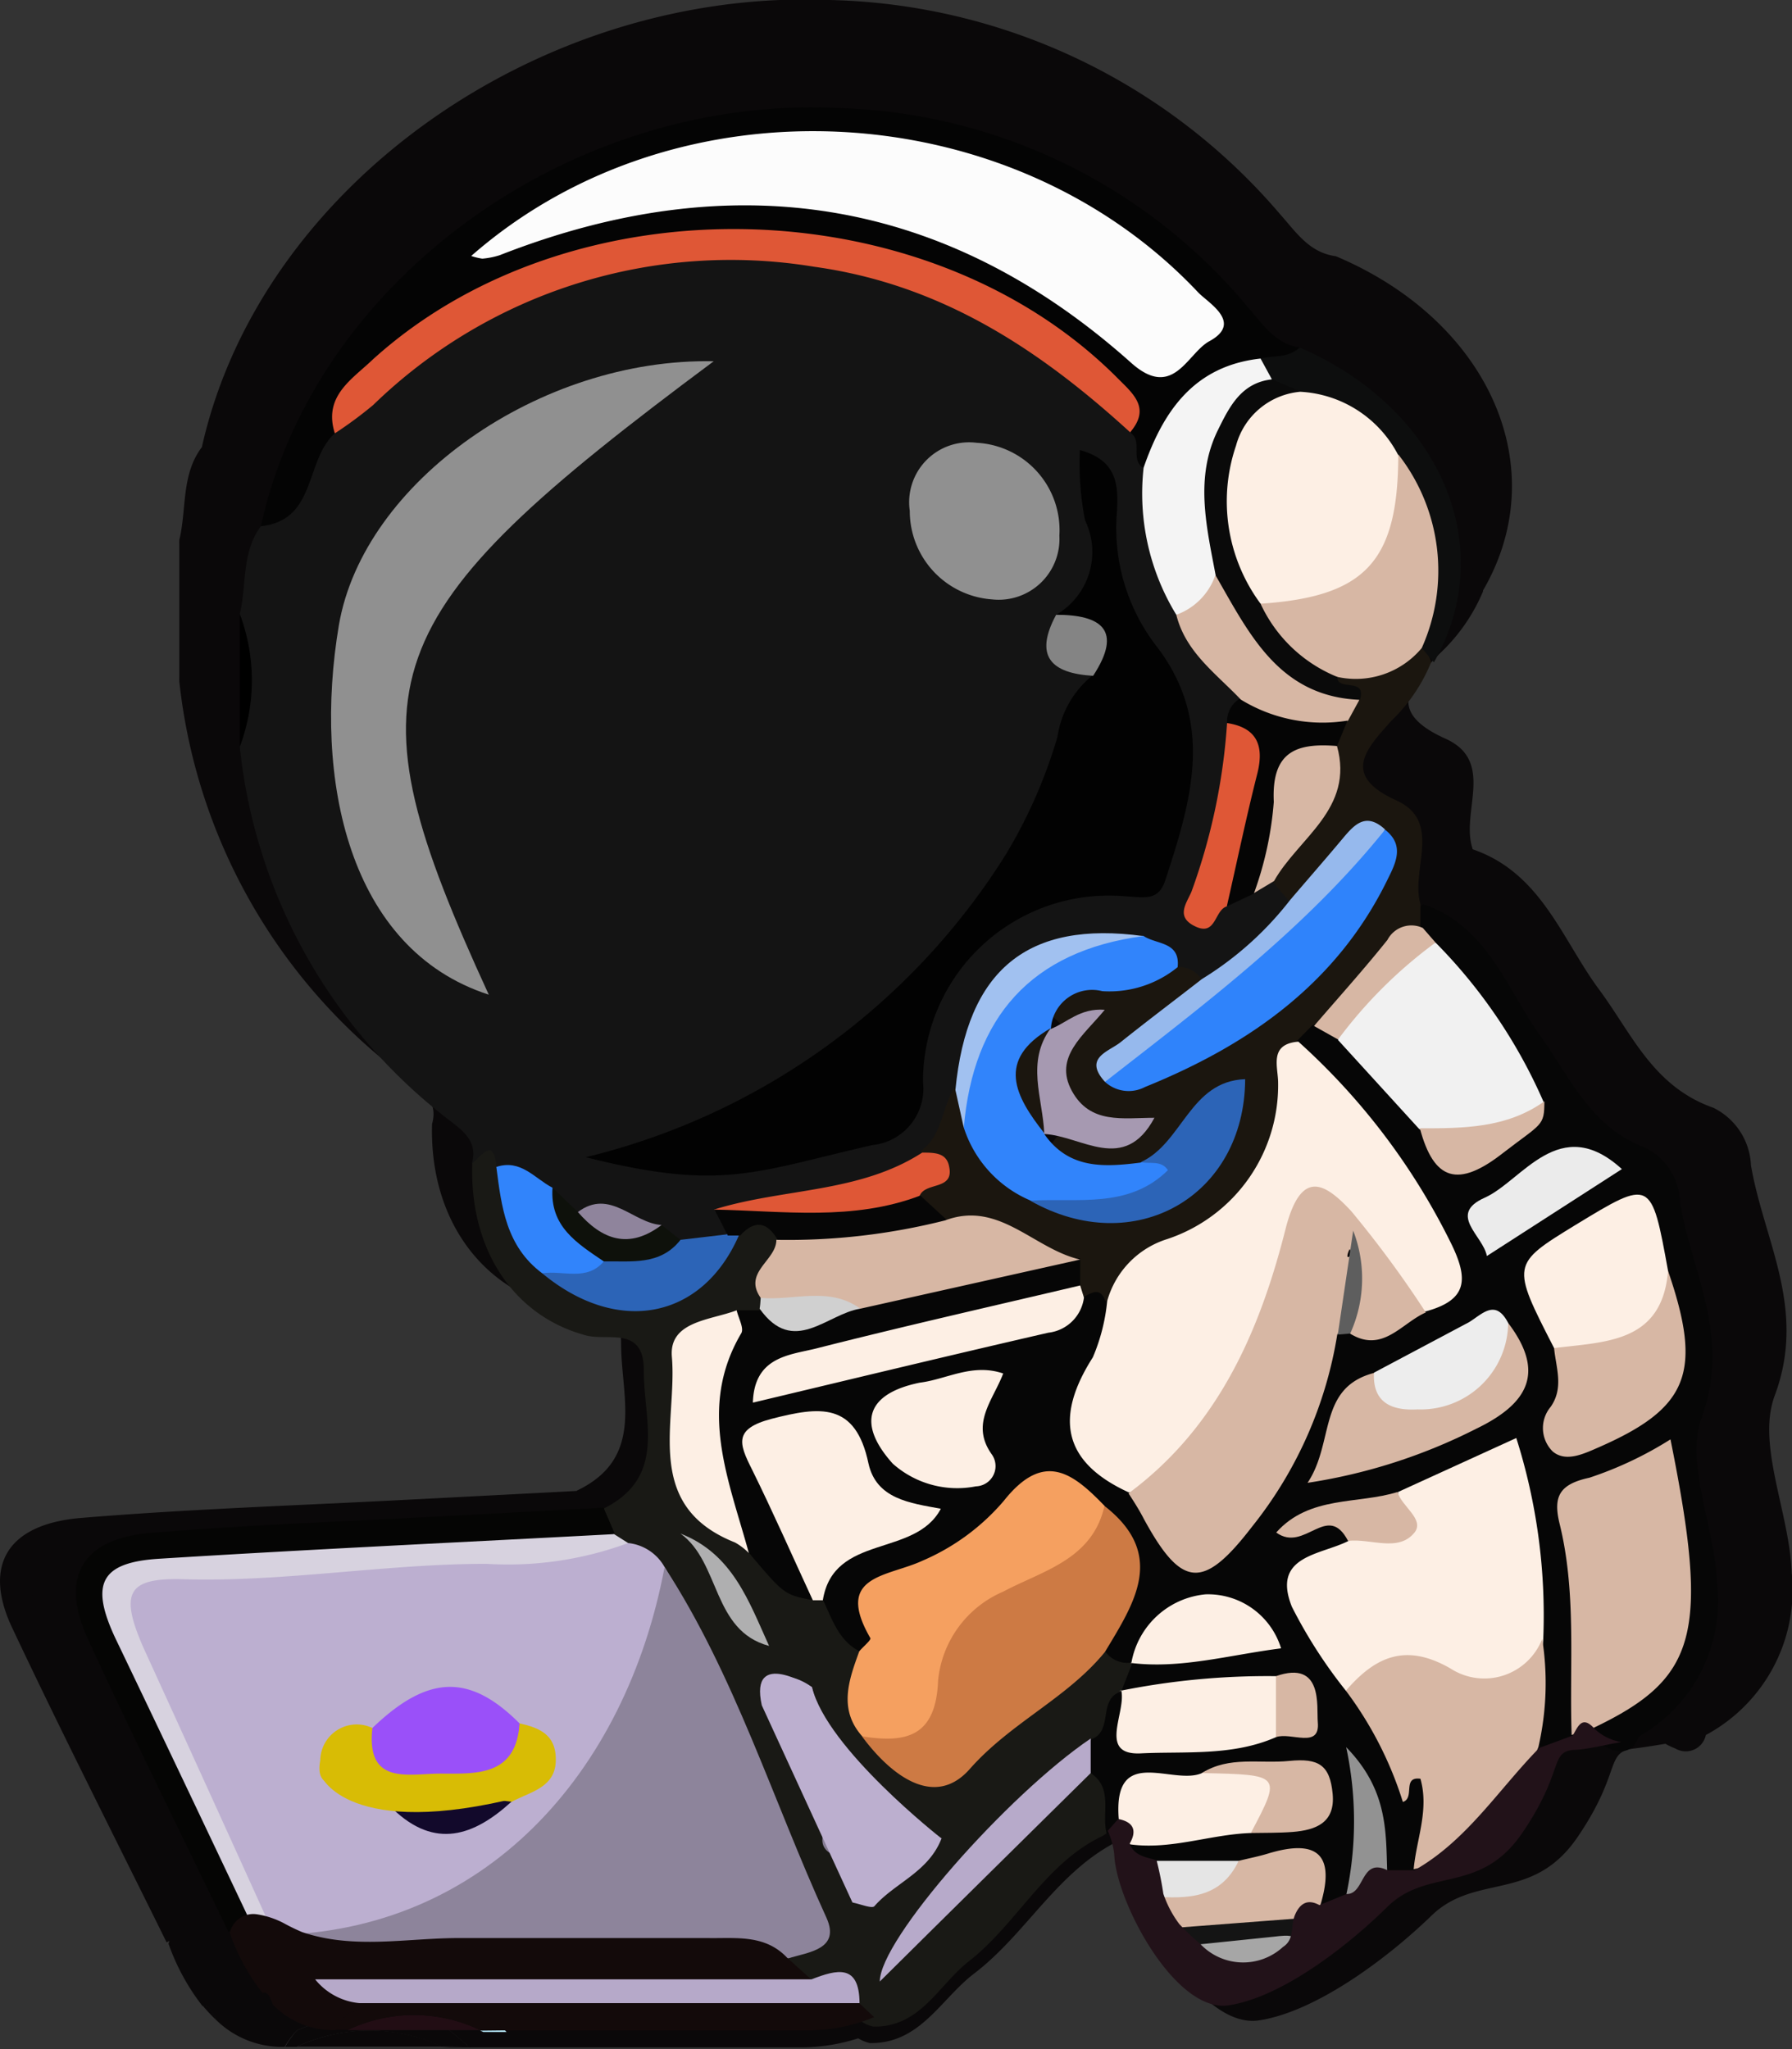 <svg xmlns="http://www.w3.org/2000/svg" viewBox="0 0 66.36 75.89"><rect x="0" y="0" width="66.36" height="75.89" fill="#333333" stroke="none"/><defs><style>.cls-1{fill:#0a0809;}.cls-2{fill:#141414;}.cls-3{fill:#060606;}.cls-4{fill:#191915;}.cls-5{fill:#040404;}.cls-6{fill:#1b160f;}.cls-7{fill:#050504;}.cls-8{fill:#0d0e0e;}.cls-9{fill:#020202;}.cls-10{fill:#909090;}.cls-11{fill:#df5736;}.cls-12{fill:#3184fb;}.cls-13{fill:#f4f4f4;}.cls-14{fill:#d7b7a4;}.cls-15{fill:#2c64b7;}.cls-16{fill:#96b9ed;}.cls-17{fill:#a1c1f0;}.cls-18{fill:#050505;}.cls-19{fill:#848484;}.cls-20{fill:#0e110b;}.cls-21{fill:#8f849c;}.cls-22{fill:#fdefe4;}.cls-23{fill:#cd7a44;}.cls-24{fill:#f5a060;}.cls-25{fill:#f1f1f1;}.cls-26{fill:#b7aaca;}.cls-27{fill:#ededed;}.cls-28{fill:#ebebeb;}.cls-29{fill:#929292;}.cls-30{fill:#e5e5e5;}.cls-31{fill:#d0d0d0;}.cls-32{fill:#5e5e5e;}.cls-33{fill:#a6a6a6;}.cls-34{fill:#bcafd0;}.cls-35{fill:#8d849b;}.cls-36{fill:#d7d2df;}.cls-37{fill:#bcafcf;}.cls-38{fill:#afafb0;}.cls-39{fill:#b1a5c4;}.cls-40{fill:#857c93;}.cls-41{fill:#bbaecf;}.cls-42{fill:#beb1d2;}.cls-43{fill:#fcfcfc;}.cls-44{fill:#2f83fb;}.cls-45{fill:#0a0a0a;}.cls-46{fill:#a699b1;}.cls-47{fill:#9a50f9;}.cls-48{fill:#d8bc05;}.cls-49{fill:#12092b;}.cls-50{fill:none;}.cls-51{fill:#221219;}.cls-52{fill:#220d14;}.cls-53{fill:#130a0a;}.cls-54{fill:#baeefe;}.cls-55{fill:#b6a9c9;}</style></defs><g id="Layer_2" data-name="Layer 2"><g id="Layer_1-2" data-name="Layer 1"><path class="cls-1" d="M16,41.63c.24-.87-.37-1.26-.95-1.71A21.1,21.1,0,0,1,6.64,25.24a17.37,17.37,0,0,0,0-5.24c.28-1.16.06-2.43.85-3.46,1.36-1.21,1.62-3.16,3.09-4.29A22.34,22.34,0,0,1,22.64,5.82,22,22,0,0,1,42.7,12.25c.66.59.34,1.51.77,2.18.44,1.75.55,3.57,1.42,5.21.5,1.35,1.71,2.27,2.35,3.54a7.26,7.26,0,0,1-.06,1.32,49.39,49.39,0,0,1-1,5.42c-.08.34-.74.88.15,1.12.37-.14.71-.34,1.06-.49a2.28,2.28,0,0,1,1.31-.23.91.91,0,0,1,.62.76,5.65,5.65,0,0,1-3.54,3.55,2.48,2.48,0,0,1-1.26-.46,3.22,3.22,0,0,0-1.92-1c-4.26,0-5.62,1.15-6.44,5.62a5,5,0,0,1-1.51,2.81c-2.29,1.6-5.09,1.56-7.64,2.29-.32.28-.46.71-.85.93a2.54,2.54,0,0,1-1.63.11,7.61,7.61,0,0,1-1-.29,12.25,12.25,0,0,0-3.15-.8,3.87,3.87,0,0,1-1.4-.75,15.44,15.44,0,0,1-2.14-1.3C16.83,40.35,16.19,42.18,16,41.63Z"/><path class="cls-1" d="M54.46,31.43c2.6.85,3.36,3.33,4.75,5.21,1.23,1.66,2,3.6,4.24,4.39a2.49,2.49,0,0,1,1.39,2.13c.48,2.8,2.08,5.31.88,8.53-.68,1.82.55,4.33.63,6.57a6.1,6.1,0,0,1-3.18,6,.76.76,0,0,1-1.13.5c-.55-.22-1-.52-.66-1.23,4.06-2.53,3.5-6.21,2.66-10C60.83,55,60.91,55,61,58.21c0,2,.42,4.14-.42,6.14-.4.38-.8.72-1.38.29-.81-1.21-.43-2.56-.51-3.86a27.07,27.07,0,0,0-.49-6c-.19-1.18-.65-1.55-1.79-.94A16.16,16.16,0,0,1,53.68,55a19.23,19.23,0,0,1-3.2.61c.78-.17,1.39-.15,1.18.91-2.47,2-2.47,2,.27,5.67,1.19,1.15,1.35,2.88,2.72,4.07.94.82.46,2.52-.78,3.51a1.23,1.23,0,0,1-1-.15c-.88-1.16,0-2.73-.88-3.71-.19-.47-.52,0-.25-.14.09-.06.14,0,.2.1.8,1.56.43,3.09-.13,4.62a1.29,1.29,0,0,1-1.24.62c-.73-1.86-2.16-1.9-3.8-1.41a13.52,13.52,0,0,1-3.18-.07c-.54-.18-1.08-.36-1-1.08,1.38-1,3-1,4.61-1.13.92-.1,2.53.38,2.51-.69,0-1.36-1.64-.74-2.61-.85a3.76,3.76,0,0,0-1.44.24c-1.2.25-2.66,0-3.14,1.61-.22.29-.48.51-.89.33-.68-.66-.62-1.57-.89-2.37a3.74,3.74,0,0,1,0-1.49c.33-.71.15-1.78,1.37-1.88,1.36,3.06,3.91,1.53,6.07,1.48.45-.19,1.28,0,1.14-.84s-.85-.44-1.36-.49c-1.86-.19-3.71.88-5.58.08-.64-.45-.25-.78.14-1.1,1.39-1,3.18-.6,5-1.36-1.13-.83-2.07-1-3.07-.16a14.57,14.57,0,0,1-1.9,1.5.72.72,0,0,1-1.11-.36,1.88,1.88,0,0,1,.32-1.56,2.86,2.86,0,0,0-.53-4c-1.2-1.21-2.3-1.16-3.54,0a10.38,10.38,0,0,1-3.37,2.27c-1,.4-1.9.85-1.78,2.17a1.09,1.09,0,0,1-.84,1c-1.21-.17-1.56-1-1.63-2-.16-2.29,1.85-2.53,3.5-3.44A6.42,6.42,0,0,1,31.13,53a1.72,1.72,0,0,0-2.55-.57c-1.11.54-.49,1.33-.19,2.05.62,1.45,1.78,2.73,1.6,4.46-.82,1.29-1.47.08-2-.23s-.83-1.1-1.12-1.74a9,9,0,0,1-.19-9.55,1.21,1.21,0,0,1,1-.25c1.51.86,2.87-.09,4.3-.36,2.89-.46,5.61-1.94,8.66-1.43a.94.94,0,0,1,.17,1C39,48,36.58,47.94,34.42,48.56s-4.44.62-6,1.75c.23-.41,1.14-.36,1.9-.58C32.87,49,35.46,48.64,38,48c.84-.23,1.79-.28,2.38-1.07.48-.28.94-.9,1.52-.14a2.82,2.82,0,0,1-.21,2.77c-1.23,2-.77,3.59,1.23,4.81,2.32,3.45,2.72,3.4,5.21-.16,1.23-1.75,1.61-3.82,2.55-5.66a1.16,1.16,0,0,1,.53-.37A6.94,6.94,0,0,0,54.45,47c1.1-.57.84-1.37.41-2.23a18.08,18.08,0,0,0-3.55-5.09c-.79-.77-1.79-1.43-2-2.63a1.11,1.11,0,0,1,.6-.81,1.73,1.73,0,0,1,1.34.29c1.51.87,2.37,2.35,3.5,3.57,1.31,1.77,2.62,1.46,4-.94a29.46,29.46,0,0,0-4.07-5.85,2.44,2.44,0,0,1-.51-.9A1,1,0,0,1,54.46,31.43Z"/><path class="cls-1" d="M41,65.68c.93.6.42,1.58.64,2.37l-.16.1c-2.31,1.12-3.45,3.45-5.4,4.94-1.24.94-2,2.61-3.87,2.58a1.5,1.5,0,0,1-.83-.53,1.89,1.89,0,0,0-1.82-1.06c-.53-.26-1.06-.52-.91-1.25a2.35,2.35,0,0,0,.41-3c-1.92-3.85-3.3-7.94-5.47-11.68A4.34,4.34,0,0,0,22.19,57a2.36,2.36,0,0,1-.66-.64,1.19,1.19,0,0,1-.17-1.15C23.9,54,23,51.74,23,49.77c0-1.74-1.46-1.13-2.34-1.36C17.7,47.66,15.9,45,16,41.63c.39-.31.87-1.12,1,.16,1.07,1.13,1,2.89,2.31,3.88,2.9,1.91,5,1.5,7.27-1.43a1.1,1.1,0,0,1,1.81-.15c.62,1-.2,1.91-.33,2.86a.75.75,0,0,1-.42.47h-.94a5.45,5.45,0,0,0-.41,8.16A6.24,6.24,0,0,1,27.21,57c1.41,1.63,1.41,1.63,2.59,1.85a.25.25,0,0,1,.4,0c.37.76.62,1.6,1.47,2,.57.95,0,2.14.68,3.06,1.88,1.93,2.38,1.84,4.35.15,1.47-1.26,2.73-2.93,4.91-3.19a1.08,1.08,0,0,0,1.07.42l0,0-.46,1.15,0,0c-1,.29-.3,1.54-1.18,1.87-2,3.12-5.2,5.08-7.57,8.32,2-2.09,3.61-4.12,5.55-5.8C39.6,66.3,40,65.46,41,65.68Z"/><path class="cls-1" d="M10.48,12.88c-1.23,1-.72,3.42-3,3.66C9.65,6.88,20-.44,30.72,0A22.57,22.57,0,0,1,47.4,7.93c.59.66,1.08,1.43,2.07,1.56,0,.81-.71.81-1.25,1a4.7,4.7,0,0,0-3.91,2.73c-.23.47-.42,1.06-1.15,1-.62-.3-.07-1-.54-1.39C42,10.51,39.8,9.6,38,8.48,28.88,2.82,15.81,5.16,10.48,12.88Z"/><path class="cls-1" d="M40.61,46.46v-1c-1.89,0-3.48-1.32-5.4-1.16a1.6,1.6,0,0,1-1.23-1c-.2-.71,1-1.25.25-2,.86-.61.84-1.68,1.33-2.48.49.18.61.61.78,1a5.17,5.17,0,0,0,2.69,3c3.5,1.47,5.8.56,7.56-3.33-1.62.81-2.27,2.43-3.84,2.7-1.27.15-2.58.39-3.24-1.13.67-1.35,2-.08,2.69-.66-1.85-.51-3.11-1.47-2.22-3.72.19-.47-.51-.57-.5-1,1.2-2,3.27-1.44,5.07-1.69.4,0,.78.08,1,.47.27,1.06-.76,1.22-1.29,1.72s-1.64.75-1.67,1.8c4.61-.84,9.21-4.9,9.84-8.66-1.59-.06-1.72,2.14-3.34,2l-.64-.74c.14-2,2.32-3.09,2.21-5.15A3.3,3.3,0,0,1,51,24.2a4.59,4.59,0,0,0,.31-.77c0-.43-.7-.76-.21-1.26a14.83,14.83,0,0,1,3.13-.93.85.85,0,0,1,.69.66,6.72,6.72,0,0,1-1.62,2.32c-1,1.05-2.08,2.1.23,3.14,1.86.84.55,2.72,1,4.07v.92c-1.58,1.17-2.3,3.26-4.4,3.87l-.64.63c-.14,4.07-1.62,7.29-5.85,8.78-.78.28-1,1.31-1.88,1.45-.21-.59-.57-.29-.91-.15-.18-.06-.27-.15-.25-.27S40.57,46.46,40.61,46.46Z"/><path class="cls-1" d="M7.05,71.47l-.88.47C4.26,68.07,2.31,64.23.47,60.33-.65,58,.25,56.45,3,56.22c4-.33,8-.46,12-.67l6.36-.33.45,1a9.42,9.42,0,0,1-4.52.92c-4.12-.1-8.18.69-12.3.59-3.13-.08-3.61.73-2.22,3.4s2.43,5.44,3.85,8.07C7,69.89,7.46,70.62,7.05,71.47Z"/><path class="cls-1" d="M54.9,21.9l-.5-.56c-.53-2.34.53-4.93-1.21-7.06a6.27,6.27,0,0,0-3.6-2.58,5.32,5.32,0,0,1-1.18-.62,1.18,1.18,0,0,1-.52-1.15c.54-.13,1.15,0,1.58-.44C55.17,11.9,57.57,17.36,54.9,21.9Z"/><path class="cls-1" d="M6.64,20a7.34,7.34,0,0,1,0,5.24Z"/><path class="cls-1" d="M39.63,20a2.81,2.81,0,0,0,1.17-3.72,10.8,10.8,0,0,1-.21-2.77C42.15,14,42.14,15,42.09,16a7.48,7.48,0,0,0,1.53,5.2c2.46,3,1.48,6.15.42,9.31-.29.83-.86.66-1.57.63-4.63-.2-8.12,2.85-8.22,7.31a2.24,2.24,0,0,1-2,2.48c-4.78,1-6.06,1.83-11.58.49,7.35-1.95,13-5.81,17-12a19.72,19.72,0,0,0,2.07-4.59,3.69,3.69,0,0,1,1.44-2.4A3.53,3.53,0,0,0,39.63,20Z"/><path class="cls-1" d="M25.79,10c-14,10.11-14.88,12.69-9.09,25C11,33.21,9.59,26.47,10.64,20.44,11.63,14.78,18.78,9.89,25.79,10Z"/><path class="cls-1" d="M10.48,12.88C10,11.41,11.17,10.7,12,10c8.07-7.13,22.36-6.77,30,.7.65.63,1.42,1.2.56,2.18C39,9.57,35,7,29.85,6.31A21.1,21.1,0,0,0,12,11.74,17.51,17.51,0,0,1,10.48,12.88Z"/><path class="cls-1" d="M39.15,40.47c1,1.39,2.43,1.31,3.89,1.13.54-.23,1.19-.45,1.48.2.22.48-.32.85-.73,1.09-1.68,1-3.44.76-5.21.23a4.69,4.69,0,0,1-2.68-2.87c.13-5.36,2-7.3,7.25-7.56.52.35,1.5.21,1.39,1.23a4.43,4.43,0,0,1-3,1,1.65,1.65,0,0,0-2.06,1.42,2.14,2.14,0,0,1-.21.6,2.8,2.8,0,0,0,0,3A.84.84,0,0,1,39.15,40.47Z"/><path class="cls-1" d="M39.76,16.91A2.43,2.43,0,0,1,37,19.42a3.53,3.53,0,0,1-3.33-3.49,2.4,2.4,0,0,1,2.71-2.68A3.48,3.48,0,0,1,39.76,16.91Z"/><path class="cls-1" d="M47.89,9.93l.46.82c-2.27,2.25-2.12,5.05-1.86,7.87-.39.85-.81,1.65-2,1.41a9,9,0,0,1-1.33-5.8C44,12,45.22,10.22,47.89,9.93Z"/><path class="cls-1" d="M44.49,20a2.55,2.55,0,0,0,1.59-1.55c.72-.11,1.07.41,1.27.89.87,2.06,2.73,3,4.55,4l-.45.82c-1.77,1.19-3.25.93-4.41-.86C46.09,22.31,44.85,21.49,44.49,20Z"/><path class="cls-1" d="M26.8,44.49c-1.48,3.31-4.89,3.95-7.94,1.49.61-.75,1.58-.59,2.37-.9a18.2,18.2,0,0,1,3.21-.42l1.87-.21A.31.31,0,0,1,26.8,44.49Z"/><path class="cls-1" d="M49.08,31.28c.69-.79,1.39-1.56,2.07-2.36.49-.58,1-1.16,1.78-.43-2.54,4.65-6.62,7.64-11.32,10-.9-1,.16-1.19.64-1.58,1.08-.85,2.19-1.65,3.29-2.47A13.2,13.2,0,0,0,49.08,31.28Z"/><path class="cls-1" d="M46.52,31.52c-.49.15-.42,1.17-1.24.8s-.39-.9-.18-1.38a23.34,23.34,0,0,0,1.44-6.64c1.54-.54,2,.48,1.88,1.55C48.27,27.87,48.17,30,46.52,31.52Z"/><path class="cls-1" d="M51,25.19c.7,2.49-1.57,3.63-2.55,5.35l-.82.48c-.41-1.85.37-3.57.75-5.3C48.68,24.34,50,24.71,51,25.19Z"/><path class="cls-1" d="M43.15,32.69c-4.53.59-6.87,3.18-7.25,7.55-.11-.49-.23-1-.35-1.49C36,34,38.47,32.07,43.15,32.69Z"/><path class="cls-1" d="M21.35,45.51c-.7.8-1.65.35-2.49.47-1.46-1-1.65-2.62-1.85-4.19,1-.32,1.54.46,2.26.82C19.56,43.85,21.18,44.18,21.35,45.51Z"/><path class="cls-1" d="M34.22,41.23c.5,0,1,0,1.11.56.19.92-.95.58-1.19,1.12a3.3,3.3,0,0,1-2.94,1.3,18.49,18.49,0,0,1-5.38-.74C28.6,42.66,31.66,42.83,34.22,41.23Z"/><path class="cls-1" d="M51,25.19c-1.63-.11-2.66.22-2.56,2.21A13.66,13.66,0,0,1,47.62,31l-1.1.5c.41-1.73.79-3.47,1.23-5.19.28-1.1.06-1.85-1.21-2a1,1,0,0,1,.5-1,6.49,6.49,0,0,0,4.41.86Z"/><path class="cls-1" d="M25.82,43.47c2.79.06,5.61.45,8.32-.56l1,1c-2.1,1.76-4.42,1.71-6.85.76-.43-.71-.93-.8-1.52-.17l-.49,0Z"/><path class="cls-1" d="M39.63,20c1.8,0,2.72.59,1.5,2.41C39.44,22.34,38.72,21.66,39.63,20Z"/><path class="cls-1" d="M21.35,45.51c-1.06-.72-2.21-1.37-2.08-2.9l1,1c1.12.2,2.16.93,3.38.5l.76.59C23.63,45.68,22.46,45.49,21.35,45.51Z"/><path class="cls-1" d="M23.68,44.07c-1.3,1-2.4.61-3.38-.5C21.6,42.65,22.54,44,23.68,44.07Z"/><path class="cls-1" d="M41.68,47.08a3.6,3.6,0,0,1,2.43-2.45,6.35,6.35,0,0,0,4.48-6.16c0-.63-.38-1.52.82-1.62a26.3,26.3,0,0,1,6.16,7.94c.76,1.48.67,2.29-1,2.74-1.76-.11-1.76-1.87-2.69-2.76-.52-.5-.93-1.29-1.71-1.17s-.63,1-.81,1.59A23.25,23.25,0,0,1,45.23,53c-.68.82-1.25,1.94-2.68,1.68-2.7-1.21-2.95-3-1.44-5.34A7.17,7.17,0,0,0,41.68,47.08Z"/><path class="cls-1" d="M51.35,62.43a18.6,18.6,0,0,1-2.22-3.31c-.82-2,1.16-2,2.3-2.6.76-.55,2-.63,2-1.92l4.78-2.1c.65,2.62,1.35,5.18,1.07,7.89a2.16,2.16,0,0,1-3,1.94A9.13,9.13,0,0,0,51.35,62.43Z"/><path class="cls-1" d="M42.55,54.65c3.62-2.6,5.31-6.41,6.36-10.44.62-2.34,1.57-1.81,2.64-.68a39.53,39.53,0,0,1,3,4c-1,.41-1.74,1.62-3.07.82-.28-1,.62-2.06,0-3.31,0-.1-.22.46,0,.26A3.61,3.61,0,0,1,51,48.4,15.94,15.94,0,0,1,47.56,56c-2,2.5-2.83,2.42-4.38-.31C43,55.32,42.76,55,42.55,54.65Z"/><path class="cls-1" d="M61.36,63.92l-.87.28c-.11-2.79.2-5.59-.49-8.35-.26-1,0-1.53,1.21-1.79a15.79,15.79,0,0,0,3.28-1.51C66,60.19,65.56,61.94,61.36,63.92Z"/><path class="cls-1" d="M41.61,60.9c-1.53,1.83-3.8,2.78-5.44,4.6-1.44,1.61-3.22.24-4.38-1.27a4.27,4.27,0,0,0,2.69-3.13,4,4,0,0,1,2.2-2.78,35.44,35.44,0,0,0,4.9-3.18C44.12,57.05,42.77,59,41.61,60.9Z"/><path class="cls-1" d="M41.58,55.14c-.48,2.14-2.52,2.56-4.09,3.39S34.91,60.46,34.86,62c-.09,2.23-1.28,2.5-3.07,2.22-1-1.08-.55-2.22-.12-3.35.16-.18.49-.45.45-.52-1.47-2.49.69-2.41,2.12-3.06A8.94,8.94,0,0,0,37.54,55C39.14,53,40.3,53.86,41.58,55.14Z"/><path class="cls-1" d="M51.35,62.43c1.18-1.35,2.41-1.89,4.23-.87a2.55,2.55,0,0,0,3.7-1.17,10.94,10.94,0,0,1-.16,4.3c-.92,2.35-2.27,4.29-5,4.81.11-1.18.63-2.33.28-3.56-.76-.09-.22.76-.71.92A14.62,14.62,0,0,0,51.35,62.43Z"/><path class="cls-1" d="M55,33a20.52,20.52,0,0,1,4.41,6.28,3.62,3.62,0,0,1-5,1L51,36.77A5.07,5.07,0,0,1,55,33Z"/><path class="cls-1" d="M30.2,58.86l-.2,0-.2,0c-.82-1.72-1.61-3.46-2.48-5.16-.51-1-.72-1.59.81-2,1.95-.5,3.39-.67,3.92,1.75.31,1.41,1.67,1.57,2.92,1.79C33.92,57.19,30.63,56.23,30.2,58.86Z"/><path class="cls-1" d="M28.32,44.66a26.28,26.28,0,0,0,6.85-.76c2.21-.81,3.59,1.12,5.43,1.54l-8.89,1.93c-1.33-.22-2.77.56-4-.42C27,45.94,28.33,45.48,28.32,44.66Z"/><path class="cls-1" d="M59.76,48.93c-1.74-3.3-1.74-3.3.86-4.85,3.07-1.82,3.07-1.82,3.75,1.81C64.49,48.74,62.84,49.82,59.76,48.93Z"/><path class="cls-1" d="M59.76,48.93c2.06-.26,4.34-.19,4.61-3,1.41,4,.82,5.41-2.82,7-.63.26-1.32.58-1.84.15a1.27,1.27,0,0,1-.1-1.75C60.16,50.49,59.83,49.71,59.76,48.93Z"/><path class="cls-1" d="M40.61,46.46l.16.47a1.62,1.62,0,0,1-1.44,1.39c-3.94.88-7.87,1.81-11.95,2.76.06-1.8,1.45-1.87,2.53-2.14C33.47,48.07,37,47.28,40.61,46.46Z"/><path class="cls-1" d="M57.9,47.88c1.53,2,.79,3.23-1.3,4.17a23,23,0,0,1-6.8,2.13c1.13-1.59.4-3.75,2.67-4.34C55.14,51,55.27,51,57.9,47.88Z"/><path class="cls-1" d="M27.21,57a2.41,2.41,0,0,0-.56-.42c-3.76-1.46-2.32-4.73-2.55-7.32-.12-1.41,1.56-1.44,2.61-1.84.08.31.31.72.19.91C25.11,51.3,26.37,54.15,27.21,57Z"/><path class="cls-1" d="M37.49,49.93c-.42,1-1.34,2-.46,3.24a.79.79,0,0,1-.64,1.25A4,4,0,0,1,33,53.53c-1.44-1.57-1-2.76,1.07-3.16C35.2,50.17,36.25,49.51,37.49,49.93Z"/><path class="cls-1" d="M42.18,62.44a32,32,0,0,1,6.33-.59,1.65,1.65,0,0,1,0,2.41c-1.77.75-3.7.56-5.51.64s-.57-1.61-.8-2.49Z"/><path class="cls-1" d="M42.62,68.49l-.46-1c-.24-3,2.18-1.31,3.36-1.82a1.75,1.75,0,0,1,1.18-.21c.68.07,1.61-.34,2,.52S48.4,67.62,47.5,68C45.87,68.09,44.29,68.71,42.62,68.49Z"/><path class="cls-1" d="M41,65.68,32.5,73.89c0-1.65,5.19-7.37,8.53-9.61Z"/><path class="cls-1" d="M50.29,70.93l-.9.47a5.83,5.83,0,0,1-5.28.39l-.59-1.25c.95-1,2.46-.61,3.49-1.4.4-.1.8-.18,1.19-.3C50.28,68.23,50.91,69,50.29,70.93Z"/><path class="cls-1" d="M57.9,47.88a3.49,3.49,0,0,1-3.66,3.41c-1,.05-1.82-.22-1.77-1.45l3.85-2C56.85,47.59,57.39,47,57.9,47.88Z"/><path class="cls-1" d="M62.5,41.87,57,45.3c-.15-.79-1.61-1.63-.09-2.3S60,39.63,62.5,41.87Z"/><path class="cls-1" d="M42.68,61.32a3.33,3.33,0,0,1,3-2.68,3.07,3.07,0,0,1,3.06,2.07c-2.13.28-4,.83-6.08.58Z"/><path class="cls-1" d="M47.5,68c1.24-2.3,1.24-2.3-2-2.36,1.1-.69,2.34-.36,3.52-.48s1.65.16,1.77,1.29-.68,1.44-1.62,1.51C48.63,68,48.06,68,47.5,68Z"/><path class="cls-1" d="M54.33,40.26c1.75,0,3.5,0,5-1,0,1-.1.85-1.69,2C55.89,42.61,54.9,42.35,54.33,40.26Z"/><path class="cls-1" d="M53.43,54.6c.17.57,1.15,1,.7,1.59-.67.8-1.78.23-2.7.33-.85-1.56-1.75.49-2.91-.33C49.87,54.72,51.83,55.09,53.43,54.6Z"/><path class="cls-1" d="M55,33A18.31,18.31,0,0,0,51,36.77l-1-.55c1-1.13,2-2.24,3-3.4a1.12,1.12,0,0,1,1.43-.47Z"/><path class="cls-1" d="M53,69.56c-.63.18-.61,1.45-1.66.94a13.77,13.77,0,0,0,.06-5.85C53,66.33,53,68,53,69.56Z"/><path class="cls-1" d="M47,69.14c-.73,1.49-2.09,1.5-3.49,1.4-.74-.56-.43-1,.17-1.41Z"/><path class="cls-1" d="M27.69,47c1.35.12,2.77-.47,4,.42-1.35.21-2.68,1.89-4.06.05C27.66,47.26,27.68,47.11,27.69,47Z"/><path class="cls-1" d="M48.52,64.26V61.85c1.93-.64,1.64,1.21,1.69,1.83C50.3,64.74,49.11,64.05,48.52,64.26Z"/><path class="cls-1" d="M51,48.4l.63-4.1a5.07,5.07,0,0,1-.14,4.05Z"/><path class="cls-1" d="M49.3,72.88c-1.54,1.17-3,1.92-4.21-.43,1.12-.84,2.49-.46,3.73-.66C49.46,71.68,50.09,72.11,49.3,72.88Z"/><path class="cls-1" d="M49.3,72.88c.28-.92-.31-.82-.9-.76l-3.31.33c-.45,0-.86-.15-1-.66l5.28-.39C50.06,71.93,50.27,72.44,49.3,72.88Z"/><path class="cls-1" d="M22.33,56.62a1.87,1.87,0,0,1,1.47.94,2.2,2.2,0,0,1,.21,2C22.21,65.52,18.73,70,12.53,72.06a7.77,7.77,0,0,1-4.58,0L8,72C5.6,68.26,4,64.14,2.05,60.16,1.3,58.58,2,57.61,4,57.55c2.79-.09,5.57-.31,8.34-.41C15.64,57,19,56.54,22.33,56.62Z"/><path class="cls-1" d="M8,72.06c8.57-.1,14.29-6.38,15.85-14.5,2.84,4.3,4.41,9.17,6.51,13.8.56,1.23-.71,1.34-1.55,1.58l-17.37-.08C10.18,72.85,9,73,8,72.06Z"/><path class="cls-1" d="M22.33,56.62a14.45,14.45,0,0,1-5.72.81c-4.11,0-8.16.72-12.27.61-2.25-.06-2.56.58-1.61,2.63L8,72l-1-.53C5.24,67.75,3.42,64,1.64,60.31c-1-2.13-.58-3,1.81-3.12,6.12-.37,12.24-.65,18.36-1Z"/><path class="cls-1" d="M31.72,68.62c1-.75,2.08-.53,3.26-.38-.52,1.35-1.89,1.75-2.72,2.68-.1.11-.56-.08-.86-.13,0-.22,0-.57.14-.62,1.82-.85-1.3-.48-.28-1.11A.77.77,0,0,1,31.72,68.62Z"/><path class="cls-1" d="M24.45,56.24c2.11.8,2.76,2.67,3.58,4.43C25.73,60.07,26.06,57.38,24.45,56.24Z"/><path class="cls-1" d="M30.75,65.63c-1.54.94-2,.43-2.12-2.27a1.69,1.69,0,0,1,1.13-1.06l.94,3.37Z"/><path class="cls-1" d="M31.72,68.62l-.46.44c-1.51-.21-1.16-1-.61-1.84a1.42,1.42,0,0,1,2-.13C32.33,67.61,31.39,67.77,31.72,68.62Z"/><path class="cls-1" d="M29.76,62.3c0,.69-.49,1-1.13,1.06s-1.08-.81-.79-1.14A1.4,1.4,0,0,1,29.76,62.3Z"/><path class="cls-1" d="M32.61,67.09l-2,.13c-1.12-.6.7-1,.1-1.59l-.05,0C31.44,66,32.5,65.94,32.61,67.09Z"/><path class="cls-1" d="M16,5.89C24.33-1.25,37.76-.5,45.38,7.32c.4.42,1.82,1.2.44,1.93-.9.48-1.45,2.33-3.16.85C35.09,3.55,26.53,2.27,17.14,5.85a2.79,2.79,0,0,1-.71.14A1.87,1.87,0,0,1,16,5.89Z"/><path class="cls-1" d="M41.61,38.44c4-3.06,8.09-6,11.32-9.95.78.6.44,1.29.12,1.94-2,4.12-5.62,6.55-9.83,8.21A1.46,1.46,0,0,1,41.61,38.44Z"/><path class="cls-1" d="M53.46,13.71a7.25,7.25,0,0,1,.94,7.63A3.49,3.49,0,0,1,51,22.47c-1.75-.33-3.31-.83-3.07-3.06C51.24,18.88,52.62,16.54,53.46,13.71Z"/><path class="cls-1" d="M38.58,43.12c1.92-.12,4,.33,5.57-1.2-.28-.41-.73-.24-1.11-.32,1.68-.75,2-3.2,4.21-3.27C47.25,43,42.73,45.44,38.58,43.12Z"/><path class="cls-1" d="M47.89,19.59A5.76,5.76,0,0,0,51,22.47c0,.59,1.21,0,.91.91-3.27-.13-4.46-2.6-5.82-4.9-.37-1.92-.87-3.86.1-5.75.45-.9.94-1.85,2.17-2l1.15.46C46.52,13.56,47.21,16.58,47.89,19.59Z"/><path class="cls-1" d="M39.15,40.47h0c-.67-1.43-1.47-2.86.26-4.14l0,0c.66-.25,1.19-.84,2.21-.75-.85,1-2.07,1.85-1.33,3.23s2.06,1,3.34,1.09C42.38,42.08,40.67,40.56,39.15,40.47Z"/><path class="cls-1" d="M47.89,19.59a6.67,6.67,0,0,1-1-6.23,2.93,2.93,0,0,1,2.6-2.15,4.75,4.75,0,0,1,4,2.5C53.45,17.92,52.13,19.31,47.89,19.59Z"/><path class="cls-1" d="M39.41,36.32c-1,1.33-.32,2.75-.26,4.14C38,39,37.18,37.57,39.41,36.32Z"/><path class="cls-1" d="M12,63.88c2.27-2.1,3.95-2.15,6-.18a1.4,1.4,0,0,1-.79,2.13,5.38,5.38,0,0,1-4.7,0A1.21,1.21,0,0,1,12,63.88Z"/><path class="cls-1" d="M12,63.88c-.26,2.28,1.47,1.79,2.73,1.8,1.46,0,3.09.12,3.22-2,.84.17,1.51.47,1.47,1.5s-1.06,1.22-1.8,1.59a9.13,9.13,0,0,1-4.78.29,6.64,6.64,0,0,0-1.4-.87c-.66-.21-1.78.21-1.54-1.07A1.47,1.47,0,0,1,12,63.88Z"/><path class="cls-1" d="M12.83,67.08c1.55-.81,3.17-.46,4.78-.29C16.1,68.15,14.53,68.69,12.83,67.08Z"/><path class="cls-1" d="M20.6,74.36c2.29,0,4.58,0,6.87,0H20.6Z"/><path class="cls-1" d="M8,74.81c-.11-.26-.21-.56-.48-.51A5.79,5.79,0,0,0,8,74.81Z"/><path class="cls-1" d="M46.62,74.83c2.11-.32,4.75-2.29,6.39-3.88s3.75-.47,5.41-2.91,1-3.15,2.09-3.28c.43-.05,1.19-.18,1.92-.3a2,2,0,0,1-1.07-.54c-.5-.54-.66-.06-.87.28l-1.37.49c-1.64,1.64-2.92,3.65-5,4.81L53,69.56c-1-.52-.9,1-1.66.94l-1.06.43c-.48-.25-.78-.06-1,.38s0,1-.49,1.28a2.42,2.42,0,0,1-3.36-.16,10.58,10.58,0,0,1-.86-.79A4.12,4.12,0,0,1,44,70.45c-.15-.43-.09-.9-.28-1.32-.41-.12-.89-.15-1.07-.64.31-.53.16-.86-.46-1l-.43.48A2.67,2.67,0,0,1,42,69.06C42.16,71,44.5,75.15,46.62,74.83Z"/><path class="cls-1" d="M11,75.8l0,0h5.39A6.39,6.39,0,0,0,11,75.8Z"/><path class="cls-1" d="M8,74.81a3.49,3.49,0,0,0,2.34,1h.2A3.13,3.13,0,0,1,11,75.2a7.15,7.15,0,0,1,5.54-.08c.31.24.59.48.85.71l12.27,0a7,7,0,0,0,2.65-.53l-.58-.54c-.62-.54-1.37-.39-2.1-.39h-.81a6.37,6.37,0,0,1-1.31,0c-2.29,0-4.58,0-6.87,0s-4.77,0-7.16,0H28.78a1.6,1.6,0,0,0,1-.54l-1-.87c-.9-.93-2.1-.75-3.22-.77-3.35,0-6.7,0-10,0-2.11-.06-4.25.45-6.34-.24a7.12,7.12,0,0,1-.74-.35,4,4,0,0,0-1.11-.36,1,1,0,0,0-1.13.75A8.14,8.14,0,0,0,7.5,74.3C7.77,74.25,7.87,74.55,8,74.81Z"/><path class="cls-1" d="M20.6,74.36H13.44C15.83,74.36,18.22,74.37,20.6,74.36Z"/><path class="cls-1" d="M28.78,74.35H27.47A6.37,6.37,0,0,0,28.78,74.35Z"/><path class="cls-1" d="M11,75.8a6.39,6.39,0,0,1,5.36,0h1c-.26-.23-.54-.47-.85-.71A7.15,7.15,0,0,0,11,75.2a3.13,3.13,0,0,0-.44.61H11Z"/><path class="cls-1" d="M16.35,75.83l.13,0h.94l-.07-.06Z"/><path class="cls-1" d="M9.93,65.8s1.1,2.55,8.12.81l-4.93-.55Z"/><path class="cls-1" d="M27.73,63l3.67,7.79L35,68.24s-4.62-3.52-5.22-5.94C29.76,62.3,27.21,60.67,27.73,63Z"/><path class="cls-1" d="M31.69,74.74h-22v-.93H29.75C30.75,73.41,31.67,73.19,31.69,74.74Z"/><path class="cls-1" d="M9.68,73.81a2.63,2.63,0,0,0,2.28.93c1.7,0-2.56.48-2.56.48L8,73.51Z"/><path class="cls-2" d="M17.48,43.07c.21-.82-.34-1.19-.88-1.61a20,20,0,0,1-7.72-13.8,16.56,16.56,0,0,0,0-4.92c.26-1.08.06-2.28.78-3.25,1.25-1.13,1.49-3,2.83-4a20.26,20.26,0,0,1,11-6,19.83,19.83,0,0,1,18.39,6c.59.56.31,1.42.7,2.05a21.63,21.63,0,0,0,1.29,4.89c.47,1.28,1.58,2.14,2.16,3.34A7.39,7.39,0,0,1,46,27a49.05,49.05,0,0,1-1,5.09c-.07.31-.68.82.13,1,.35-.13.65-.32,1-.46a1.9,1.9,0,0,1,1.19-.21.82.82,0,0,1,.57.7,5.25,5.25,0,0,1-3.24,3.34,2.11,2.11,0,0,1-1.16-.43,2.93,2.93,0,0,0-1.75-1c-3.91,0-5.15,1.08-5.91,5.28A4.65,4.65,0,0,1,34.5,43c-2.09,1.51-4.66,1.47-7,2.15-.29.27-.42.67-.78.88a2.31,2.31,0,0,1-1.49.1,8.94,8.94,0,0,1-.88-.27,11.19,11.19,0,0,0-2.89-.75,3.51,3.51,0,0,1-1.28-.71,12.82,12.82,0,0,1-2-1.22C18.22,41.87,17.63,43.59,17.48,43.07Z"/><path class="cls-3" d="M52.7,33.49c2.38.8,3.08,3.12,4.35,4.89,1.12,1.57,1.87,3.38,3.88,4.13a2.32,2.32,0,0,1,1.28,2c.43,2.63,1.91,5,.8,8-.62,1.71.5,4.06.58,6.17a5.76,5.76,0,0,1-2.91,5.64.71.71,0,0,1-1,.48c-.5-.21-.93-.49-.6-1.16,3.71-2.38,3.2-5.84,2.44-9.4-2.94,1.42-2.87,1.42-2.8,4.39,0,1.93.39,3.89-.38,5.77-.37.36-.74.68-1.27.27-.74-1.13-.39-2.4-.47-3.62a25.53,25.53,0,0,0-.45-5.59c-.17-1.12-.59-1.46-1.63-.88a15,15,0,0,1-2.49,1,16.44,16.44,0,0,1-2.94.58c.72-.16,1.28-.14,1.08.86-2.26,1.92-2.26,1.92.25,5.32,1.09,1.08,1.24,2.71,2.49,3.83.86.77.42,2.37-.71,3.29a1.09,1.09,0,0,1-1-.14c-.8-1.09,0-2.56-.81-3.48-.17-.44-.47,0-.22-.13.08-.06.13,0,.18.09a5.28,5.28,0,0,1-.12,4.35,1.16,1.16,0,0,1-1.14.57c-.66-1.74-2-1.78-3.48-1.32a11.82,11.82,0,0,1-2.91-.07c-.49-.17-1-.33-.94-1,1.27-.93,2.77-.92,4.23-1.06.84-.09,2.31.36,2.3-.65,0-1.28-1.51-.69-2.39-.8a3.34,3.34,0,0,0-1.32.23c-1.1.23-2.43,0-2.88,1.51-.2.28-.44.48-.81.31-.62-.62-.57-1.48-.82-2.23a3.66,3.66,0,0,1,0-1.4c.31-.66.14-1.67,1.25-1.76,1.25,2.87,3.59,1.43,5.56,1.39.42-.18,1.18,0,1.06-.79s-.79-.41-1.25-.47c-1.71-.18-3.4.84-5.11.08-.59-.42-.24-.73.12-1,1.28-1,2.92-.57,4.57-1.28-1-.78-1.89-1-2.81-.15a13.08,13.08,0,0,1-1.74,1.41c-.47.27-.79.11-1-.34A1.83,1.83,0,0,1,41,59.88a2.73,2.73,0,0,0-.48-3.76c-1.1-1.13-2.1-1.08-3.24,0a9.37,9.37,0,0,1-3.09,2.14c-1,.37-1.74.79-1.64,2a1,1,0,0,1-.76,1c-1.11-.16-1.43-.93-1.49-1.9C30.15,57.27,32,57,33.5,56.19a6.05,6.05,0,0,1-2.18-2.46A1.55,1.55,0,0,0,29,53.19c-1,.51-.45,1.25-.18,1.93.57,1.37,1.63,2.56,1.46,4.19-.74,1.22-1.34.07-1.86-.22s-.76-1-1-1.63a8.68,8.68,0,0,1-.17-9,1.08,1.08,0,0,1,.93-.23c1.39.81,2.64-.09,3.94-.34,2.65-.43,5.14-1.82,7.94-1.34a.89.89,0,0,1,.15,1c-1.64,1.55-3.85,1.46-5.83,2s-4.07.59-5.47,1.65c.22-.39,1.05-.34,1.75-.55,2.3-.67,4.67-1,7-1.66.78-.22,1.65-.26,2.19-1,.44-.26.86-.84,1.39-.13A2.71,2.71,0,0,1,41,50.49c-1.13,1.92-.71,3.37,1.12,4.52,2.13,3.24,2.5,3.19,4.78-.15,1.13-1.65,1.47-3.59,2.34-5.32a1,1,0,0,1,.48-.35,6.24,6.24,0,0,0,3-1.1c1-.54.77-1.29.39-2.09a17,17,0,0,0-3.26-4.79c-.72-.73-1.64-1.34-1.83-2.47a1,1,0,0,1,.55-.76,1.53,1.53,0,0,1,1.22.27c1.39.82,2.17,2.21,3.22,3.36,1.19,1.66,2.39,1.37,3.64-.88a27.52,27.52,0,0,0-3.73-5.51,2.25,2.25,0,0,1-.47-.84A.9.9,0,0,1,52.7,33.49Z"/><path class="cls-4" d="M40.39,65.67c.85.57.39,1.49.59,2.23l-.15.1c-2.12,1-3.16,3.24-4.95,4.64-1.13.88-1.79,2.45-3.54,2.42a1.29,1.29,0,0,1-.76-.5,1.73,1.73,0,0,0-1.67-1c-.48-.24-1-.48-.83-1.17a2.23,2.23,0,0,0,.37-2.84c-1.76-3.62-3-7.47-5-11a3.92,3.92,0,0,0-1.31-1,2.14,2.14,0,0,1-.6-.6,1.15,1.15,0,0,1-.16-1.09c2.33-1.18,1.45-3.27,1.46-5.12,0-1.64-1.33-1.06-2.14-1.28-2.67-.71-4.32-3.17-4.21-6.37.36-.29.8-1,.9.15,1,1.06.94,2.71,2.13,3.65,2.65,1.79,4.57,1.41,6.66-1.35a1,1,0,0,1,1.65-.14c.57,1-.19,1.8-.3,2.69a.68.68,0,0,1-.39.44l-.85,0a5.19,5.19,0,0,0-.38,7.66,6.31,6.31,0,0,1,.83,1.33c1.3,1.54,1.3,1.54,2.37,1.75a.22.22,0,0,1,.37,0c.34.7.57,1.49,1.35,1.89.52.89,0,2,.62,2.88,1.72,1.81,2.18,1.73,4,.14,1.34-1.18,2.5-2.75,4.49-3a1,1,0,0,0,1,.39l0,0-.42,1.08,0,0c-.88.27-.28,1.45-1.09,1.76-1.79,2.93-4.77,4.77-6.94,7.82,1.87-2,3.31-3.88,5.09-5.45C39.08,66.25,39.46,65.47,40.39,65.67Z"/><path class="cls-5" d="M12.4,16.05c-1.12,1-.66,3.22-2.74,3.44C11.64,10.41,21.1,3.53,31,4A20.47,20.47,0,0,1,46.23,11.4c.54.62,1,1.34,1.9,1.47,0,.76-.66.76-1.15.93a4.33,4.33,0,0,0-3.59,2.56c-.2.45-.37,1-1,1-.57-.28-.07-1-.5-1.31-.61-2.18-2.59-3-4.24-4.09C29.26,6.6,17.29,8.8,12.4,16.05Z"/><path class="cls-6" d="M40,47.61v-1c-1.73,0-3.19-1.24-5-1.09a1.48,1.48,0,0,1-1.13-1c-.18-.66.88-1.17.23-1.89.79-.57.77-1.57,1.23-2.32.44.16.55.57.7,1a4.9,4.9,0,0,0,2.47,2.8c3.21,1.38,5.31.52,6.92-3.14-1.48.76-2.08,2.29-3.51,2.54-1.17.15-2.36.36-3-1.06.62-1.26,1.79-.08,2.46-.62-1.69-.48-2.84-1.38-2-3.49.17-.44-.46-.54-.46-.93,1.1-1.86,3-1.36,4.65-1.59a1,1,0,0,1,.92.43c.24,1-.7,1.15-1.18,1.63s-1.51.7-1.54,1.69c4.23-.8,8.44-4.61,9-8.15-1.46-.05-1.58,2-3.06,1.91l-.59-.69c.13-1.85,2.13-2.9,2-4.84a3.32,3.32,0,0,1,.3-1.12,3.79,3.79,0,0,0,.28-.73c0-.39-.64-.7-.19-1.18a13.59,13.59,0,0,1,2.87-.87c.36.05.52.31.63.62a6.3,6.3,0,0,1-1.48,2.18c-.88,1-1.91,2,.2,2.95,1.71.79.51,2.56.88,3.83v.86c-1.45,1.1-2.11,3.06-4,3.63l-.59.6c-.13,3.83-1.49,6.85-5.36,8.25-.72.26-.89,1.23-1.72,1.36-.2-.55-.53-.27-.84-.13-.16-.06-.24-.15-.23-.26S40,47.61,40,47.61Z"/><path class="cls-7" d="M9.26,71.12l-.8.43c-1.75-3.63-3.55-7.24-5.23-10.9-1-2.22-.2-3.65,2.3-3.87,3.67-.31,7.34-.43,11-.63l5.82-.31.41.95a8.47,8.47,0,0,1-4.14.87c-3.77-.1-7.49.65-11.26.55-2.87-.08-3.32.68-2,3.2S7.56,66.52,8.86,69C9.2,69.63,9.64,70.31,9.26,71.12Z"/><path class="cls-8" d="M53.1,24.53,52.65,24c-.49-2.19.47-4.63-1.12-6.63a5.76,5.76,0,0,0-3.29-2.43,4.32,4.32,0,0,1-1.08-.58,1.1,1.1,0,0,1-.48-1.08c.49-.13,1,0,1.45-.41C53.35,15.13,55.54,20.26,53.1,24.53Z"/><path d="M8.88,22.74a7,7,0,0,1,0,4.92Z"/><path class="cls-9" d="M39.11,22.77a2.69,2.69,0,0,0,1.07-3.5,10.9,10.9,0,0,1-.19-2.6c1.43.39,1.42,1.36,1.37,2.31a7.16,7.16,0,0,0,1.41,4.88c2.25,2.86,1.35,5.78.38,8.75-.26.78-.79.62-1.44.59a6.88,6.88,0,0,0-7.53,6.88,2.1,2.1,0,0,1-1.87,2.33c-4.39,1-5.56,1.72-10.62.45A25.41,25.41,0,0,0,37.27,31.61a18.65,18.65,0,0,0,1.89-4.32A3.57,3.57,0,0,1,40.48,25,3.3,3.3,0,0,0,39.11,22.77Z"/><path class="cls-10" d="M26.43,13.38C13.64,22.89,12.8,25.31,18.1,36.84c-5.2-1.68-6.51-8-5.55-13.69C13.46,17.84,20,13.25,26.43,13.38Z"/><path class="cls-11" d="M12.4,16.05c-.44-1.38.64-2,1.41-2.74,7.4-6.7,20.49-6.37,27.53.65.59.6,1.3,1.13.51,2.05-3.36-3.07-7-5.48-11.7-6.13A19,19,0,0,0,13.82,15,15.06,15.06,0,0,1,12.4,16.05Z"/><path class="cls-12" d="M38.67,42c.91,1.31,2.22,1.23,3.56,1.06.5-.21,1.09-.42,1.36.19.2.45-.29.8-.67,1a5.54,5.54,0,0,1-4.77.21,4.39,4.39,0,0,1-2.46-2.7c.12-5,1.82-6.85,6.65-7.1.47.33,1.37.2,1.27,1.16a4,4,0,0,1-2.79.89,1.53,1.53,0,0,0-1.9,1.34,1.55,1.55,0,0,1-.19.56,2.72,2.72,0,0,0,0,2.78A.73.73,0,0,1,38.67,42Z"/><path class="cls-10" d="M39.23,19.84a2.25,2.25,0,0,1-2.49,2.36,3.28,3.28,0,0,1-3.05-3.28,2.22,2.22,0,0,1,2.48-2.52A3.24,3.24,0,0,1,39.23,19.84Z"/><path class="cls-13" d="M46.68,13.28l.42.77c-2.08,2.12-1.94,4.74-1.7,7.4-.36.79-.75,1.54-1.84,1.32a8.61,8.61,0,0,1-1.21-5.45C43.08,15.21,44.23,13.55,46.68,13.28Z"/><path class="cls-14" d="M43.56,22.77A2.38,2.38,0,0,0,45,21.32c.66-.11,1,.38,1.16.83.8,1.94,2.5,2.83,4.18,3.77l-.42.77c-1.63,1.12-3,.87-4-.81C45,24.92,43.9,24.14,43.56,22.77Z"/><path class="cls-15" d="M27.36,45.76c-1.36,3.11-4.49,3.71-7.28,1.4.56-.71,1.45-.56,2.17-.85a16.22,16.22,0,0,1,2.95-.39l1.7-.2A.29.29,0,0,1,27.36,45.76Z"/><path class="cls-16" d="M47.77,33.34c.63-.74,1.27-1.47,1.89-2.21.46-.55.89-1.09,1.63-.41C49,35.1,45.23,37.91,40.92,40.07c-.82-.9.15-1.12.59-1.48,1-.8,2-1.55,3-2.33A12.2,12.2,0,0,0,47.77,33.34Z"/><path class="cls-11" d="M45.43,33.57c-.46.14-.39,1.1-1.15.75s-.35-.85-.16-1.29a22.63,22.63,0,0,0,1.32-6.25c1.41-.5,1.79.46,1.72,1.46C47,30.14,46.94,32.1,45.43,33.57Z"/><path class="cls-14" d="M49.51,27.63c.65,2.33-1.43,3.4-2.33,5l-.75.45c-.37-1.74.34-3.36.69-5C47.4,26.82,48.57,27.17,49.51,27.63Z"/><path class="cls-17" d="M42.34,34.67c-4.15.55-6.3,3-6.65,7.1-.1-.47-.21-.94-.31-1.4C35.81,35.92,38.05,34.08,42.34,34.67Z"/><path class="cls-12" d="M22.36,46.72c-.64.75-1.51.32-2.28.44-1.34-1-1.51-2.46-1.7-3.94.91-.3,1.42.43,2.08.77C20.72,45.16,22.21,45.47,22.36,46.72Z"/><path class="cls-11" d="M34.15,42.69c.46,0,.91,0,1,.53.18.87-.87.55-1.09,1.06a3.05,3.05,0,0,1-2.69,1.22,16.46,16.46,0,0,1-4.93-.7C29,44,31.81,44.2,34.15,42.69Z"/><path class="cls-18" d="M49.51,27.63c-1.49-.12-2.43.19-2.34,2.07a12.74,12.74,0,0,1-.74,3.4l-1,.47c.37-1.62.71-3.26,1.12-4.88.26-1,.06-1.73-1.11-1.91a1,1,0,0,1,.46-.9,5.79,5.79,0,0,0,4,.81Z"/><path class="cls-3" d="M26.46,44.8c2.55.05,5.13.43,7.62-.52l1,.92c-1.93,1.66-4.06,1.61-6.28.72-.39-.67-.85-.75-1.39-.16l-.46,0Z"/><path class="cls-19" d="M39.11,22.77c1.65,0,2.49.55,1.37,2.26C38.93,24.94,38.28,24.31,39.11,22.77Z"/><path class="cls-20" d="M22.36,46.72c-1-.68-2-1.29-1.9-2.73l.94.9c1,.19,2,.88,3.1.48l.7.55C24.45,46.88,23.38,46.7,22.36,46.72Z"/><path class="cls-21" d="M24.5,45.37c-1.2.91-2.2.56-3.1-.48C22.59,44,23.45,45.31,24.5,45.37Z"/><path class="cls-22" d="M41,48.19a3.34,3.34,0,0,1,2.23-2.3,6,6,0,0,0,4.1-5.79c0-.59-.35-1.43.75-1.52A24.72,24.72,0,0,1,53.71,46c.7,1.4.62,2.15-.91,2.57-1.61-.1-1.62-1.75-2.47-2.59-.47-.46-.85-1.21-1.56-1.1s-.58,1-.75,1.49a21.9,21.9,0,0,1-3.78,7.32c-.62.77-1.14,1.82-2.45,1.58-2.48-1.14-2.71-2.82-1.32-5A7,7,0,0,0,41,48.19Z"/><path class="cls-22" d="M49.84,62.62a18,18,0,0,1-2-3.11c-.76-1.9,1.06-1.91,2.1-2.44.7-.52,1.83-.6,1.83-1.81l4.38-2a21.71,21.71,0,0,1,1,7.41,2,2,0,0,1-2.72,1.82A8.17,8.17,0,0,0,49.84,62.62Z"/><path class="cls-14" d="M41.79,55.31c3.31-2.45,4.86-6,5.82-9.81.57-2.21,1.44-1.71,2.43-.64a39.79,39.79,0,0,1,2.76,3.75c-.9.39-1.6,1.53-2.81.78-.26-1,.56-1.94,0-3.11,0-.1-.21.42,0,.24a3.49,3.49,0,0,1-.47,2.91,15.26,15.26,0,0,1-3.16,7.12c-1.8,2.34-2.6,2.28-4-.29C42.19,55.93,42,55.63,41.79,55.31Z"/><path class="cls-14" d="M59,64l-.8.26c-.09-2.62.19-5.26-.45-7.84-.24-1,0-1.45,1.11-1.69a13.64,13.64,0,0,0,3-1.42C63.31,60.52,62.86,62.16,59,64Z"/><path class="cls-23" d="M40.92,61.18c-1.4,1.72-3.48,2.61-5,4.33-1.32,1.51-2.95.22-4-1.2a4,4,0,0,0,2.47-2.94,3.69,3.69,0,0,1,2-2.61,33,33,0,0,0,4.49-3C43.22,57.57,42,59.38,40.92,61.18Z"/><path class="cls-24" d="M40.9,55.77c-.44,2-2.31,2.41-3.75,3.18a4,4,0,0,0-2.41,3.28c-.08,2.09-1.17,2.34-2.81,2.08-.89-1-.5-2.08-.11-3.15.14-.17.45-.42.41-.49-1.35-2.34.63-2.26,1.94-2.87a8.2,8.2,0,0,0,3-2.21C38.66,53.71,39.73,54.56,40.9,55.77Z"/><path class="cls-14" d="M49.84,62.62c1.09-1.27,2.22-1.78,3.88-.82a2.3,2.3,0,0,0,3.39-1.1,10.57,10.57,0,0,1-.14,4c-.85,2.21-2.09,4-4.62,4.53.1-1.11.58-2.19.25-3.35-.69-.09-.19.71-.65.86A13.62,13.62,0,0,0,49.84,62.62Z"/><path class="cls-25" d="M53.16,34.91a19.4,19.4,0,0,1,4,5.9,3.27,3.27,0,0,1-4.61,1l-3-3.29A4.69,4.69,0,0,1,53.16,34.91Z"/><path class="cls-22" d="M30.47,59.27l-.18,0-.19,0c-.75-1.62-1.47-3.26-2.26-4.86-.48-.95-.67-1.49.73-1.86,1.79-.46,3.11-.63,3.59,1.65.29,1.32,1.54,1.47,2.68,1.68C33.88,57.7,30.87,56.79,30.47,59.27Z"/><path class="cls-14" d="M28.75,45.92A23.75,23.75,0,0,0,35,45.2c2-.75,3.28,1.06,5,1.45l-8.14,1.82c-1.22-.21-2.54.53-3.69-.4C27.5,47.12,28.75,46.69,28.75,45.92Z"/><path class="cls-22" d="M57.55,49.93c-1.59-3.1-1.59-3.1.79-4.56,2.81-1.71,2.81-1.71,3.43,1.7C61.88,49.75,60.37,50.77,57.55,49.93Z"/><path class="cls-14" d="M57.55,49.93c1.89-.24,4-.18,4.22-2.86,1.29,3.76.76,5.08-2.58,6.54-.57.25-1.21.55-1.69.15a1.22,1.22,0,0,1-.08-1.65C57.92,51.4,57.62,50.66,57.55,49.93Z"/><path class="cls-22" d="M40,47.61l.14.45a1.5,1.5,0,0,1-1.32,1.3c-3.61.83-7.21,1.7-10.94,2.59.05-1.69,1.33-1.76,2.32-2C33.46,49.12,36.74,48.38,40,47.61Z"/><path class="cls-14" d="M55.85,49c1.4,1.85.72,3-1.19,3.92a20.6,20.6,0,0,1-6.24,2c1-1.49.37-3.52,2.46-4.07C53.32,51.89,53.44,51.84,55.85,49Z"/><path class="cls-22" d="M27.73,57.52a2.31,2.31,0,0,0-.51-.39c-3.45-1.37-2.13-4.45-2.34-6.88-.11-1.32,1.43-1.35,2.4-1.72.06.28.28.66.17.85C25.81,52.16,27,54.83,27.73,57.52Z"/><path class="cls-22" d="M37.15,50.87c-.38,1-1.23,1.87-.42,3a.75.75,0,0,1-.59,1.18,3.59,3.59,0,0,1-3.08-.84c-1.32-1.47-1-2.59,1-3C35.05,51.09,36,50.48,37.15,50.87Z"/><path class="cls-22" d="M41.45,62.63a27.54,27.54,0,0,1,5.8-.55,1.58,1.58,0,0,1,0,2.26c-1.61.71-3.38.52-5,.6s-.53-1.52-.73-2.34Z"/><path class="cls-22" d="M41.85,68.31l-.42-.92c-.23-2.82,2-1.24,3.08-1.72a1.5,1.5,0,0,1,1.07-.19c.63.06,1.48-.32,1.8.48s-.24,1.54-1.06,1.93C44.82,67.94,43.37,68.52,41.85,68.31Z"/><path class="cls-26" d="M40.39,65.67c-2.58,2.55-5.16,5.09-7.81,7.72,0-1.56,4.75-6.93,7.81-9Z"/><path class="cls-14" d="M48.88,70.61l-.83.44a5.25,5.25,0,0,1-4.84.37l-.53-1.18c.86-.92,2.25-.57,3.19-1.32.36-.09.73-.16,1.09-.27C48.87,68.07,49.45,68.77,48.88,70.61Z"/><path class="cls-27" d="M55.85,49a3.24,3.24,0,0,1-3.36,3.2c-.9.05-1.67-.21-1.61-1.36l3.52-1.87C54.89,48.67,55.38,48.09,55.85,49Z"/><path class="cls-28" d="M60.06,43.3l-5,3.22c-.13-.75-1.47-1.54-.08-2.16S57.75,41.19,60.06,43.3Z"/><path class="cls-22" d="M41.9,61.57a3.08,3.08,0,0,1,2.74-2.52,2.83,2.83,0,0,1,2.8,2c-1.95.25-3.72.77-5.57.54Z"/><path class="cls-14" d="M46.32,67.89c1.14-2.16,1.14-2.16-1.81-2.22,1-.64,2.14-.34,3.23-.45s1.51.15,1.61,1.22-.62,1.34-1.48,1.41C47.35,67.89,46.84,67.88,46.32,67.89Z"/><path class="cls-14" d="M52.58,41.79c1.6,0,3.21,0,4.61-1,0,.93-.09.8-1.54,1.92C54,44,53.1,43.74,52.58,41.79Z"/><path class="cls-14" d="M51.75,55.26c.16.54,1,1,.64,1.49-.6.76-1.63.22-2.47.32-.77-1.47-1.6.46-2.66-.31C48.49,55.38,50.29,55.72,51.75,55.26Z"/><path class="cls-14" d="M53.16,34.91a17.07,17.07,0,0,0-3.61,3.59L48.66,38c.91-1.06,1.85-2.1,2.72-3.19a1,1,0,0,1,1.31-.44Z"/><path class="cls-29" d="M51.37,69.32c-.58.17-.56,1.36-1.52.88a13.08,13.08,0,0,0,0-5.49C51.39,66.29,51.32,67.82,51.37,69.32Z"/><path class="cls-30" d="M45.87,68.92c-.67,1.41-1.91,1.41-3.19,1.32-.69-.53-.4-.94.15-1.32Z"/><path class="cls-31" d="M28.17,48.07c1.23.11,2.53-.44,3.69.4-1.24.19-2.47,1.77-3.73,0C28.15,48.36,28.16,48.22,28.17,48.07Z"/><path class="cls-14" d="M47.25,64.34V62.08c1.76-.61,1.5,1.13,1.55,1.71C48.89,64.79,47.8,64.14,47.25,64.34Z"/><path class="cls-32" d="M49.54,49.43l.57-3.85A4.92,4.92,0,0,1,50,49.39Z"/><path class="cls-33" d="M48,72.44c-1.41,1.1-2.79,1.81-3.86-.4,1-.8,2.28-.44,3.42-.63C48.12,71.31,48.7,71.72,48,72.44Z"/><path class="cls-2" d="M48,72.44c.26-.87-.29-.77-.83-.71l-3,.31c-.41,0-.78-.14-.9-.62l4.84-.37C48.66,71.55,48.86,72,48,72.44Z"/><path class="cls-34" d="M23.26,57.15a1.75,1.75,0,0,1,1.35.89A2.13,2.13,0,0,1,24.8,60c-1.65,5.56-4.84,9.74-10.52,11.7a7,7,0,0,1-4.19,0l.05-.06A98,98,0,0,1,4.68,60.48C4,59,4.64,58.09,6.42,58c2.55-.08,5.1-.29,7.64-.38C17.13,57.53,20.18,57.08,23.26,57.15Z"/><path class="cls-35" d="M10.09,71.67c7.85-.1,13.09-6,14.52-13.63,2.6,4,4,8.62,6,13,.51,1.15-.65,1.26-1.42,1.49l-15.91-.08C12.13,72.41,11,72.51,10.09,71.67Z"/><path class="cls-36" d="M23.26,57.15a12.83,12.83,0,0,1-5.24.77c-3.77,0-7.48.68-11.24.57C4.72,58.43,4.43,59,5.3,61q2.43,5.32,4.84,10.64l-.88-.49c-1.66-3.5-3.32-7-5-10.5-.93-2-.53-2.79,1.66-2.92,5.6-.35,11.22-.61,16.82-.91Z"/><path class="cls-37" d="M31.87,68.44c.9-.71,1.9-.5,3-.36-.48,1.26-1.73,1.65-2.49,2.52-.09.1-.52-.08-.79-.13,0-.2,0-.53.13-.58,1.66-.8-1.19-.45-.26-1A.67.67,0,0,1,31.87,68.44Z"/><path class="cls-38" d="M25.2,56.8c1.93.75,2.53,2.51,3.28,4.16C26.37,60.4,26.68,57.87,25.2,56.8Z"/><path class="cls-39" d="M31,65.62c-1.41.89-1.84.41-1.94-2.13a1.6,1.6,0,0,1,1-1l.86,3.17Z"/><path class="cls-40" d="M31.87,68.44l-.43.41c-1.38-.2-1.06-.93-.55-1.73A1.26,1.26,0,0,1,32.67,67C32.42,67.49,31.56,67.63,31.87,68.44Z"/><path class="cls-41" d="M30.07,62.49c0,.66-.45.91-1,1s-1-.76-.72-1.07C28.75,61.91,29.49,62.06,30.07,62.49Z"/><path class="cls-42" d="M32.67,67l-1.78.12c-1-.56.63-1,.08-1.5l0,0C31.61,66,32.58,65.92,32.67,67Z"/><path class="cls-43" d="M17.45,9.48c7.64-6.7,20-6,26.92,1.35.37.39,1.68,1.12.41,1.81-.82.45-1.33,2.19-2.89.8C35,7.28,27.11,6.08,18.51,9.45a2.88,2.88,0,0,1-.65.13A2.26,2.26,0,0,1,17.45,9.48Z"/><path class="cls-44" d="M40.92,40.07c3.68-2.87,7.42-5.67,10.37-9.34.72.56.41,1.21.11,1.81-1.88,3.88-5.15,6.16-9,7.72A1.3,1.3,0,0,1,40.92,40.07Z"/><path class="cls-14" d="M51.78,16.83A7,7,0,0,1,52.65,24a3.18,3.18,0,0,1-3.13,1.07c-1.6-.31-3-.79-2.82-2.88C49.75,21.69,51,19.49,51.78,16.83Z"/><path class="cls-15" d="M38.15,44.47c1.76-.11,3.64.31,5.1-1.13-.25-.38-.67-.22-1-.3,1.54-.7,1.81-3,3.86-3.07C46.09,44.32,42,46.65,38.15,44.47Z"/><path class="cls-45" d="M46.68,22.36a5.34,5.34,0,0,0,2.84,2.71c0,.55,1.1,0,.84.85-3-.12-4.1-2.45-5.34-4.6-.34-1.81-.79-3.64.09-5.41.42-.85.86-1.74,2-1.86l1,.43C45.42,16.69,46.05,19.52,46.68,22.36Z"/><path class="cls-46" d="M38.67,42h0c-.61-1.34-1.34-2.68.24-3.89l0,0c.6-.23,1.08-.78,2-.71-.78.95-1.9,1.75-1.22,3s1.89,1,3.06,1C41.63,43.49,40.06,42.07,38.67,42Z"/><path class="cls-22" d="M46.68,22.36a6.38,6.38,0,0,1-.91-5.85,2.71,2.71,0,0,1,2.38-2,4.34,4.34,0,0,1,3.63,2.35C51.77,20.79,50.57,22.1,46.68,22.36Z"/><path class="cls-6" d="M38.91,38.08c-.92,1.25-.3,2.58-.24,3.89C37.59,40.6,36.87,39.26,38.91,38.08Z"/><path class="cls-47" d="M13.79,64c2.08-2,3.62-2,5.45-.17a1.33,1.33,0,0,1-.73,2,4.82,4.82,0,0,1-4.3,0A1.15,1.15,0,0,1,13.79,64Z"/><path class="cls-48" d="M13.79,64c-.24,2.14,1.34,1.69,2.5,1.69,1.33,0,2.82.12,2.95-1.86.77.17,1.38.44,1.34,1.42s-1,1.13-1.64,1.49a8.29,8.29,0,0,1-4.39.27,5.62,5.62,0,0,0-1.28-.81c-.6-.2-1.63.19-1.41-1A1.35,1.35,0,0,1,13.79,64Z"/><path class="cls-49" d="M14.55,67c1.42-.77,2.91-.43,4.39-.27C17.55,68,16.11,68.5,14.55,67Z"/><path class="cls-50" d="M21.68,73.83c2.09,0,4.19,0,6.29,0H21.68Z"/><path class="cls-50" d="M10.11,74.25c-.1-.24-.19-.52-.44-.48A5,5,0,0,0,10.11,74.25Z"/><path class="cls-51" d="M45.51,74.27c1.94-.3,4.35-2.15,5.86-3.64s3.43-.44,5-2.74,1-3,1.91-3.08c.4,0,1.09-.17,1.76-.29a1.85,1.85,0,0,1-1-.5c-.46-.51-.61-.06-.8.26L57,64.74c-1.51,1.54-2.68,3.43-4.62,4.53l-1,0c-1-.49-.83.9-1.52.88l-1,.41c-.44-.24-.72-.06-.9.35s0,.91-.45,1.2A2.18,2.18,0,0,1,44.45,72a9.09,9.09,0,0,1-.78-.74,4,4,0,0,1-.59-1.12,12.36,12.36,0,0,0-.25-1.24c-.38-.12-.81-.15-1-.61.29-.5.14-.81-.42-.92l-.39.44a2.66,2.66,0,0,1,.25,1C41.43,70.62,43.58,74.58,45.51,74.27Z"/><path class="cls-52" d="M12.87,75.19h4.91A5.67,5.67,0,0,0,12.87,75.19Z"/><path class="cls-53" d="M10.11,74.25a3.1,3.1,0,0,0,2.15.94h.18a2.85,2.85,0,0,1,.4-.58,6.41,6.41,0,0,1,5.08-.08c.28.23.54.45.78.67l11.24,0a6.41,6.41,0,0,0,2.43-.49l-.54-.51c-.56-.51-1.25-.37-1.92-.37h-.74a5.35,5.35,0,0,1-1.2,0c-2.1,0-4.2,0-6.29,0h7.49a1.4,1.4,0,0,0,.88-.51l-.9-.81c-.83-.88-1.92-.71-2.95-.73-3.07,0-6.14,0-9.21,0-1.93,0-3.89.43-5.8-.22a7.13,7.13,0,0,1-.68-.33,3.18,3.18,0,0,0-1-.33.89.89,0,0,0-1,.69,7.61,7.61,0,0,0,1.21,2.22C9.92,73.73,10,74,10.11,74.25Z"/><path class="cls-53" d="M21.68,73.83h0Z"/><path class="cls-53" d="M29.17,73.82H28A5.35,5.35,0,0,0,29.17,73.82Z"/><path class="cls-53" d="M12.87,75.19a5.67,5.67,0,0,1,4.91,0h.92c-.24-.22-.5-.44-.78-.67a6.41,6.41,0,0,0-5.08.08,2.85,2.85,0,0,0-.4.58h.43Z"/><path class="cls-54" d="M17.78,75.21l.12.05h.86l-.06-.06Z"/><path class="cls-48" d="M11.9,65.79s1,2.39,7.43.75L14.82,66Z"/><path class="cls-37" d="M28.21,63.16l3.36,7.31,3.28-2.39s-4.23-3.31-4.78-5.59C30.07,62.49,27.73,61,28.21,63.16Z"/><path class="cls-55" d="M31.83,74.19H11.67v-.88H30.05C31,72.94,31.82,72.73,31.83,74.19Z"/><path class="cls-53" d="M11.67,73.31a2.39,2.39,0,0,0,2.09.88c1.55,0-2.34.45-2.34.45L10.11,73Z"/></g></g></svg>
